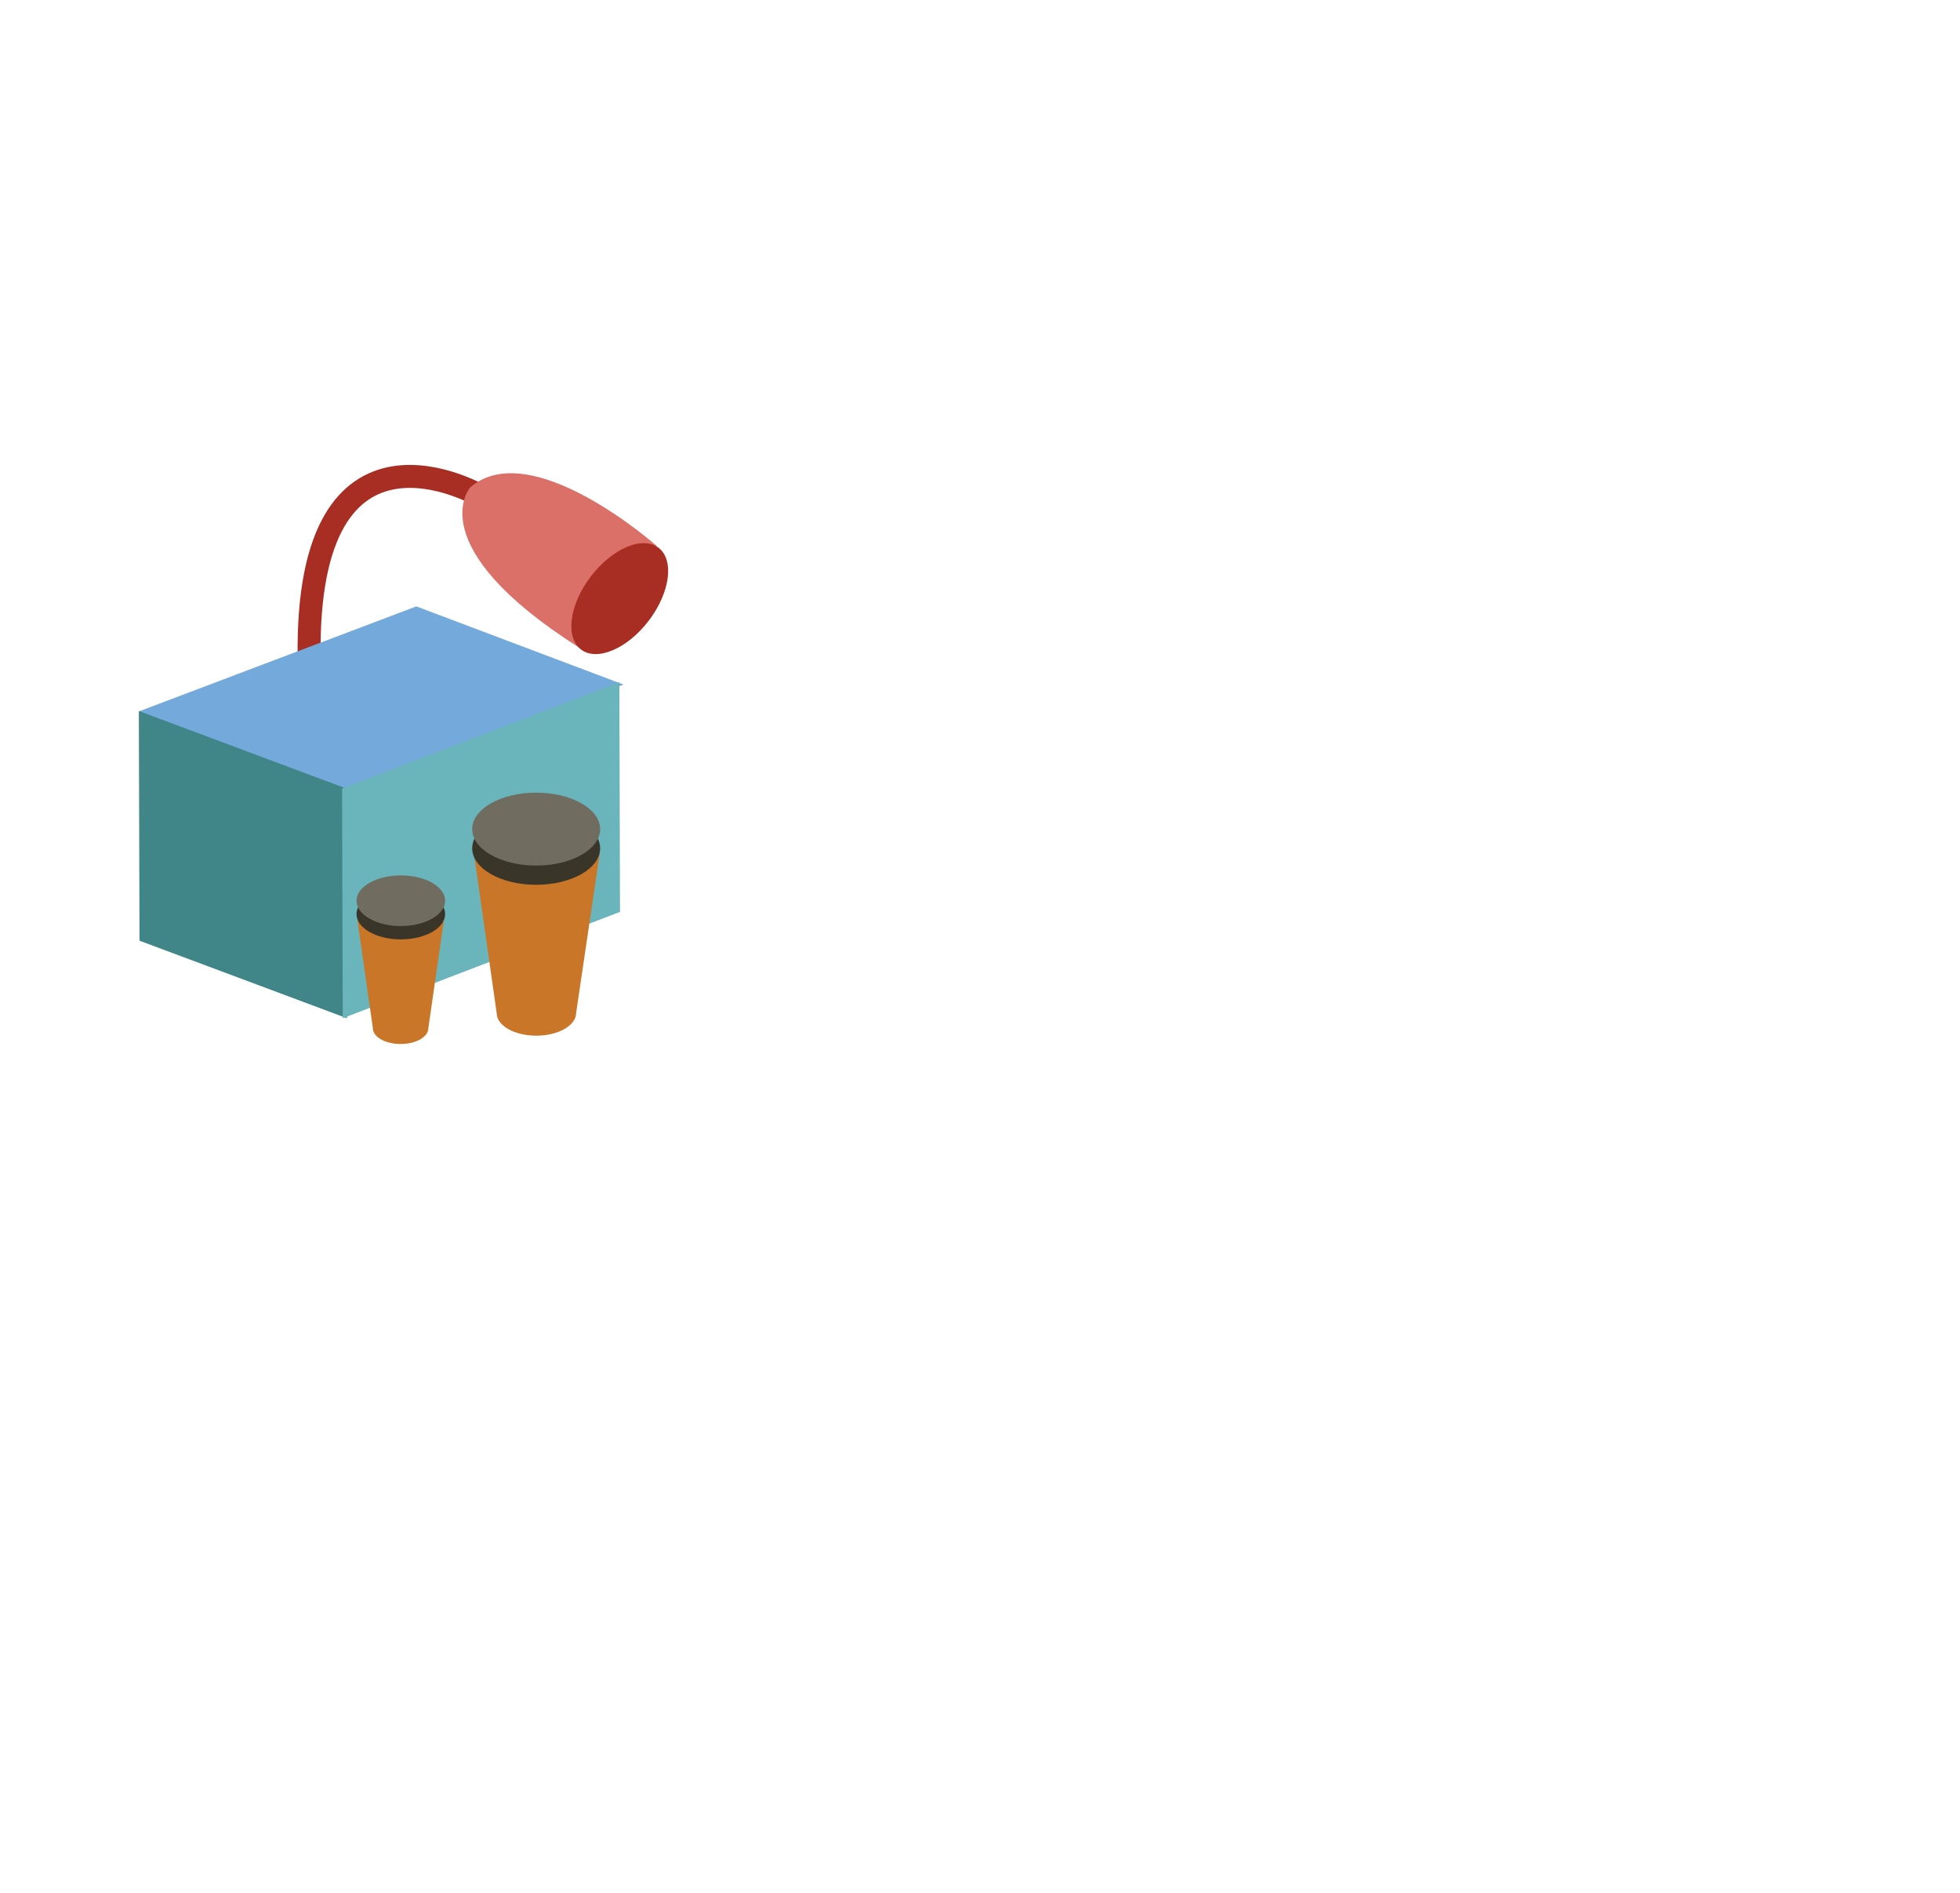 <?xml version="1.0" encoding="utf-8"?>
<!-- Generator: Adobe Illustrator 16.0.0, SVG Export Plug-In . SVG Version: 6.00 Build 0)  -->
<!DOCTYPE svg PUBLIC "-//W3C//DTD SVG 1.1//EN" "http://www.w3.org/Graphics/SVG/1.1/DTD/svg11.dtd">
<svg version="1.1" xmlns="http://www.w3.org/2000/svg" xmlns:xlink="http://www.w3.org/1999/xlink" x="0px" y="0px" width="897.8px"
	 height="866.8px" viewBox="0 0 897.8 866.8" enable-background="new 0 0 897.8 866.8" xml:space="preserve">
<g id="_x30_1-backwall" display="none">
	<g display="inline">
		<rect x="468.5" y="-157.8" fill="#C1E7F3" width="429.3" height="380.9"/>
		<g>
			<rect x="470.5" y="205" fill="#9D958B" width="421.7" height="284.2"/>
			<rect x="505.2" y="142.5" fill="#9D958B" width="70.3" height="104.1"/>
			<rect x="557.9" y="178.4" fill="#9D958B" width="72.3" height="68.2"/>
			<rect x="625.4" y="126.3" fill="#9D958B" width="80.9" height="128.6"/>
			<rect x="690.8" y="181.6" fill="#9D958B" width="51.9" height="54"/>
			<rect x="734.5" y="142.5" fill="#9D958B" width="25" height="136.5"/>
			<rect x="759.5" y="191" fill="#9D958B" width="29.6" height="44.5"/>
			<rect x="789" y="149.2" fill="#9D958B" width="40.6" height="90.3"/>
			<rect x="822.2" y="190.6" fill="#9D958B" width="59.9" height="52.5"/>
			<rect x="864.7" y="158.7" fill="#9D958B" width="31.3" height="69.9"/>
		</g>
		<g>
			<polygon fill="#8E9B89" points="-38.3,919 472.4,725.5 472.4,161.6 -38.3,355.1 			"/>
			<polygon fill="#C4C9C3" points="930.1,900.1 472.4,728.9 472.4,165.5 930.1,336.7 			"/>
			<polygon fill="#C4C9C3" points="930.1,75.3 472.4,-91.1 472.4,-347.4 930.1,-181.1 			"/>
			<polygon fill="#CEDFDC" points="-44.4,358.6 472.4,165 472.4,-345.3 -44.4,-151.8 			"/>
			<line fill="none" stroke="#777073" stroke-width="9.401" stroke-miterlimit="10" x1="717.7" y1="0.3" x2="717.7" y2="252.9"/>
			<line fill="none" stroke="#777073" stroke-width="9.401" stroke-miterlimit="10" x1="590.7" y1="-47.1" x2="590.7" y2="207.6"/>
			<line fill="none" stroke="#000000" stroke-width="1.175" stroke-miterlimit="10" x1="-58.8" y1="347.4" x2="472.4" y2="146.2"/>
			<line fill="none" stroke="#000000" stroke-width="1.175" stroke-miterlimit="10" x1="-58.8" y1="331.2" x2="472.4" y2="130.1"/>
			<line fill="none" stroke="#000000" stroke-width="1.175" stroke-miterlimit="10" x1="-58.8" y1="315.1" x2="472.4" y2="113.9"/>
			<line fill="none" stroke="#000000" stroke-width="1.175" stroke-miterlimit="10" x1="-58.8" y1="298.9" x2="472.4" y2="97.7"/>
			<line fill="none" stroke="#000000" stroke-width="1.175" stroke-miterlimit="10" x1="-58.8" y1="282.7" x2="472.4" y2="81.6"/>
			<line fill="none" stroke="#000000" stroke-width="1.175" stroke-miterlimit="10" x1="-58.8" y1="266.6" x2="472.4" y2="65.4"/>
			<line fill="none" stroke="#000000" stroke-width="1.175" stroke-miterlimit="10" x1="-58.8" y1="250.4" x2="472.4" y2="49.2"/>
			<line fill="none" stroke="#000000" stroke-width="1.175" stroke-miterlimit="10" x1="-58.8" y1="234.2" x2="472.4" y2="33.1"/>
			<line fill="none" stroke="#000000" stroke-width="1.175" stroke-miterlimit="10" x1="-58.8" y1="218" x2="472.4" y2="16.9"/>
			<line fill="none" stroke="#000000" stroke-width="1.175" stroke-miterlimit="10" x1="-58.8" y1="201.9" x2="472.4" y2="0.7"/>
			<line fill="none" stroke="#000000" stroke-width="1.175" stroke-miterlimit="10" x1="-58.8" y1="185.7" x2="472.4" y2="-15.5"/>
			<line fill="none" stroke="#000000" stroke-width="1.175" stroke-miterlimit="10" x1="-58.8" y1="169.5" x2="472.4" y2="-31.6"/>
			<line fill="none" stroke="#000000" stroke-width="1.175" stroke-miterlimit="10" x1="-58.8" y1="153.4" x2="472.4" y2="-47.8"/>
			<line fill="none" stroke="#000000" stroke-width="1.175" stroke-miterlimit="10" x1="-58.8" y1="137.2" x2="472.4" y2="-64"/>
			<line fill="none" stroke="#000000" stroke-width="1.175" stroke-miterlimit="10" x1="-58.8" y1="120.6" x2="472.4" y2="-80.5"/>
			<line fill="none" stroke="#000000" stroke-width="1.175" stroke-miterlimit="10" x1="-58.8" y1="104.5" x2="472.4" y2="-96.7"/>
			<line fill="none" stroke="#000000" stroke-width="1.175" stroke-miterlimit="10" x1="-58.8" y1="88.3" x2="472.4" y2="-112.9"/>
			<line fill="none" stroke="#000000" stroke-width="1.175" stroke-miterlimit="10" x1="-58.8" y1="72.1" x2="472.4" y2="-129"/>
			<line fill="none" stroke="#000000" stroke-width="1.175" stroke-miterlimit="10" x1="-58.8" y1="56" x2="472.4" y2="-145.2"/>
			<line fill="none" stroke="#000000" stroke-width="1.175" stroke-miterlimit="10" x1="-58.8" y1="39.8" x2="472.4" y2="-161.4"/>
			<line fill="none" stroke="#000000" stroke-width="1.175" stroke-miterlimit="10" x1="-58.8" y1="23.6" x2="472.4" y2="-177.6"/>
			<line fill="none" stroke="#000000" stroke-width="1.175" stroke-miterlimit="10" x1="-58.8" y1="7.4" x2="472.4" y2="-193.7"/>
			<polygon fill="none" stroke="#777073" stroke-width="9.401" stroke-miterlimit="10" points="894.1,323.1 472.4,165 472.4,-91.3 
				894.1,66.8 			"/>
		</g>
		<rect x="897.8" y="46.3" fill="#C4C9C3" width="32.3" height="352"/>
	</g>
</g>
<g id="_x30_2-desk" display="none">
	<g display="inline">
		<polygon fill="#9B8579" stroke="#000000" stroke-width="1.434" stroke-miterlimit="10" points="1253,778.3 605,532.9 
			-42.9,778.3 605,1023.7 		"/>
		<g>
			<polygon fill="#49381B" points="284.9,819.8 84.8,745.2 84.8,445.2 284.9,519.8 			"/>
			<polygon fill="#D9AD6E" points="284.9,819.8 434.1,763 434.1,463 284.9,519.8 			"/>
			<polygon fill="#49381B" points="699.5,676.5 499.4,601.9 499.4,301.9 699.5,376.5 			"/>
			<polygon fill="#D9AD6E" points="699.5,676.5 848.7,619.7 848.7,359.8 699.5,416.6 			"/>
			<polygon fill="#6F592D" points="14,441.9 545.6,242.1 856.9,358.3 325.3,558.2 			"/>
			<polygon fill="#D9AD6E" points="14,430.6 545.6,230.7 856.9,346.9 325.3,546.8 			"/>
		</g>
	</g>
	<g display="inline">
		<polygon fill="#FFFFFF" stroke="#000000" stroke-width="13.62" stroke-miterlimit="10" points="332.7,390.9 527.4,318.2 
			527.4,156.3 332.7,229.1 		"/>
		<polygon fill="#939598" stroke="#000000" stroke-width="0.838" stroke-miterlimit="10" points="560.9,390 479.9,359.3 
			322.1,417.7 403.2,448.4 		"/>
	</g>
</g>
<g id="_x30_3-stuff-right" display="none">
	<g display="inline">
		<polygon fill="#74A9DB" points="720.1,203.7 643.3,174.6 540.3,213.6 617.2,242.6 		"/>
		<polygon fill="#408689" points="617.5,327.3 540.6,298.6 540.3,213.4 617.3,242.1 		"/>
		<polygon fill="#6AB4BC" points="718.8,287.9 616,327.3 615.8,242.1 718.5,202.8 		"/>
		<path fill="#CA7629" d="M720.9,295.8c0,3.2-4.6,5.8-10.3,5.8s-10.2-2.6-10.2-5.8l-5.7-40.1l32.2-0.8L720.9,295.8z"/>
		<ellipse fill="#3A3529" cx="710.6" cy="253.4" rx="16.4" ry="9.4"/>
		<ellipse fill="#706C60" cx="710.6" cy="248.5" rx="16.4" ry="9.4"/>
	</g>
</g>
<g id="_x30_4-stuff-left">
	<g>
		<path fill="none" stroke="#A82E23" stroke-width="10.521" stroke-miterlimit="10" d="M220.3,227.2c0,0-80.5-47.2-78.7,74.3"/>
		<polygon fill="#74A9DB" points="285.6,313.5 190.7,277.7 63.6,325.8 158.5,361.7 		"/>
		<polygon fill="#408689" points="158.9,466.3 63.9,430.8 63.6,325.6 158.6,361.1 		"/>
		<polygon fill="#6AB4BC" points="284,417.6 157,466.3 156.7,361.1 283.7,312.4 		"/>
		<path fill="#CA7629" d="M263.9,463.9c0,5.7-8.2,10.4-18.2,10.4c-10.1,0-18.2-4.6-18.2-10.4l-10.2-71.5l57.4-1.5L263.9,463.9z"/>
		<ellipse fill="#3A3529" cx="245.6" cy="388.5" rx="29.3" ry="16.7"/>
		<ellipse fill="#706C60" cx="245.6" cy="379.7" rx="29.3" ry="16.7"/>
		<path fill="#CA7629" d="M196.2,470.9c0,4-5.7,7.2-12.7,7.2c-7,0-12.7-3.2-12.7-7.2l-7.1-49.6l39.8-1L196.2,470.9z"/>
		<ellipse fill="#3A3529" cx="183.6" cy="418.6" rx="20.3" ry="11.6"/>
		<ellipse fill="#706C60" cx="183.6" cy="412.5" rx="20.3" ry="11.6"/>
		<path fill="#DB7069" d="M215.4,223.2c0,0-23.6,26.7,49.9,73.4l35.5-46.6C300.8,250,243.3,199.1,215.4,223.2z"/>
		
			<ellipse transform="matrix(0.606 -0.795 0.795 0.606 -106.051 333.877)" fill="#A82E23" cx="284" cy="274" rx="29.3" ry="16.7"/>
	</g>
</g>
<g id="_x30_5-person" display="none">
	<g display="inline">
		<path fill="#006838" stroke="#000000" stroke-width="1.423" stroke-miterlimit="10" d="M577.2,688.3c0.4-0.8,1-1.7,1.7-2.5
			c2.8-3.4,7.1-5.4,7.4,2.5c0.3,9.8,6.1,21.2,0,26.9c-6.1,5.7-21.8,18.5-36.7,17.8c-14.9-0.7-22.1-2.1-31.3-7.8
			c-9.2-5.7-27.7-10.4-32-17.3c-4.3-6.9-14.2-9.8-12.1-17.6s-0.7-7.2,10-12.5c10.7-5.3,9.2-11,22.8-6.7s33.9,7.2,33.9,12.6
			c0,5.4-16.7,5.9-9.3,8.1s17.4,5,26.6,1.4C567.4,689.6,577.2,688.3,577.2,688.3z"/>
		<path fill="#006838" stroke="#000000" stroke-width="1.423" stroke-miterlimit="10" d="M551.6,711c0.4-0.8,1-1.7,1.7-2.5
			c2.8-3.4,7.1-5.4,7.4,2.5c0.3,9.8,6.1,21.2,0,26.9c-6.1,5.7-21.8,18.5-36.7,17.8s-22.1-2.1-31.3-7.8c-9.2-5.7-27.7-10.4-32-17.3
			c-4.3-6.9-14.2-9.8-12.1-17.6c2.1-7.8-0.7-7.2,10-12.5c10.7-5.3,9.2-11,22.8-6.7c13.5,4.3,33.9,7.2,33.9,12.6s-16.7,5.9-9.3,8.1
			c7.4,2.1,17.4,5,26.6,1.4C541.8,712.4,551.6,711,551.6,711z"/>
		<g>
			<path fill="#939598" stroke="#000000" stroke-width="1.271" stroke-miterlimit="10" d="M582.1,361.4c2.9,9.6-6.9,18-22,18.7
				c-15.1,0.7-29.7-6.5-32.7-16.1c-2.9-9.6,6.9-18,22-18.7C564.5,344.6,579.2,351.8,582.1,361.4z"/>
			<path fill="#E7BBA6" stroke="#000000" stroke-width="1.246" stroke-miterlimit="10" d="M610.1,359c-0.7,0.1-10.5,0.7-21.3-4.5
				c-10.8-5.3-10.8-10.2-20-11.4c-9.2-1.2-5.5-4.9-15.9-2.5c-10.4,2.5-6.4-1.2-12.1,6.1c-5.7,7.4-13.6,13.7-6.9,12.4
				c6.7-1.3,4.3-7,9.8-8.4c5.5-1.5,9.8-4.1,12.9,0c3.1,4.1,11.6,6.4,3.1,8.6c-8.6,2.2-9.2-2.8-13.5,0c-4.3,2.8-14.1,5.2-2.5,7.7
				c11.6,2.5,6.1,4.3,18.4,3.7c12.3-0.6,19-2.2,23.3,0.1c4.3,2.3,24.7,10.9,24.7,10.9V359z"/>
			
				<rect x="659" y="612.4" fill="#808285" stroke="#000000" stroke-width="1.246" stroke-miterlimit="10" width="16.7" height="61.7"/>
			<path fill="#917D69" stroke="#000000" stroke-width="1.246" stroke-miterlimit="10" d="M579.1,584.7c0,0-10.2,24.4,39.4,33.2
				s110.4-15.4,115.6-25.3c5.2-9.9,22.4-34.6-1.6-36.9c-24.1-2.3-113.5,27.7-114,26.5C618,580.9,579.1,584.7,579.1,584.7z"/>
			<path fill="#E7BBA6" stroke="#000000" stroke-width="1.246" stroke-miterlimit="10" d="M635.8,498.8
				c-13.1-1.2-54.2-11.2-61.7-11.8c-7.5-0.6-36.1-1.2-42.4,0c-6.2,1.2-16.2,0.6-21.8,11.8c-5.6,11.2-13.7,23.1-9.3,36.8
				c4.4,13.7,16.2,48,23.1,61.7c6.9,13.7,14.3,31.2,17.5,43.6c3.1,12.5,4.2,24.9,4.9,29.9s8,9.3,0,13.1c-8,3.7-19.9,6.2-19.9,6.2
				s6.2,10,16.8,8.1c10.6-1.9,21.2,1.7,24.6,0.2c3.4-1.5,15.9-13.9,15.3-16.4c-0.6-2.5-8.1-33.7-15.3-47.4
				c-7.2-13.7-9.7-79.1-15.3-85.4c-5.6-6.2,15,5,23.7,5.6c8.7,0.6,28.3,5.6,37.9,8.7c9.5,3.1,29.6-0.6,35.4-5
				c5.9-4.4,30.8-21.8,28.9-21.2"/>
			<path fill="#E7BBA6" stroke="#000000" stroke-width="1.246" stroke-miterlimit="10" d="M581,415.9c-4.3,4.1-11.2,25.4-18.1,23.3
				c-6.9-2.1-44.2-11.1-54.8-11.6c-10.6-0.5-13.1-2.4-18.1-3.6c-5-1.2-9.3-6.2-14.3-8.1c-5-1.9-13.7-7.5-13.7-7.5s3.7,9.3-5.6,9.3
				s-15-4.4-18.7-3.1c-3.7,1.2-10.6,5.6,0,6.2c10.6,0.6,17.9,1.6,15.6,3c-13.1,7.6-5,5.1-13.1,7.6c-8.1,2.5-7.6,0.6-8.1,5
				c-0.6,4.4,0.7-0.6-0.6,4.4c-1.2,5-5.6,6.2,0,6.9c5.6,0.6,6.9,0,11.8,0c5,0,13.1-0.8,10,0.3c-10,3.5-16.2,1-15,4.7
				c1.2,3.7,0.6,5.6,7.5,6.2c6.9,0.6,7.5,5,14.3,0c6.9-5,11.2-8.1,18.1-10c6.9-1.9,13.1-2.5,18.1-1.2c5,1.2,66.7,30,75.4,26.5
				c8.7-3.5,15.6-5.3,22.4-15.3c6.9-10,26.2-36.8,24.3-36.8C616.5,422.1,581,415.9,581,415.9z"/>
			<path fill="#E7BBA6" stroke="#000000" stroke-width="1.246" stroke-miterlimit="10" d="M595.1,242.6c0,0-26.8,18.7-23.1,46.1
				c0,0,3.7,6.2,3.7,12.5c0,6.2-3.7,7.5,0.6,21.2c4.4,13.7,4.4,18.1,10,21.2c5.6,3.1,8.7,4.4,8.7,4.4s11.9-1.3,13.7,0
				c28.2,20.5,55.4-14.1,55.4-7.9l-18.8-24.8c0,0-2.8-7.4-8.4-16.2c-5.6-8.7-18.9-13.5-23.8-9.1c-5,4.4-7.5,5.4-7.5,5.4
				S583.8,269.4,595.1,242.6z"/>
			<path fill="#44352F" d="M595.1,242.6c0,0-5.3,7.2-3.1,18.9s0.9,24.2,7.3,29c6.4,4.8,7.1,4.9,10.5,2.1s6.8-4.7,9.4,1.8
				c2.6,6.5,8.5,4.6,6.4,14.1c-2.1,9.5-3.2,10.7-6.3,11.9c-3.1,1.2-3.1,8-3.1,13.6c0,5.6,9.6,8.7,9.8,9.3c0.2,0.6,13.3-3.1,16.4,0
				c3.1,3.1,10,11.2,15,4.6c5-6.5,10,1,13.1-10.9c3.1-11.8,3.7-5,7.5-19.9c3.7-15,8.1-18.1,0-31.2c-8.1-13.1-6.9-39.9-19.3-43.6
				c-12.5-3.7-9.3-11.2-25.6-10C616.9,233.9,610.3,226.6,595.1,242.6z"/>
			<path fill="#E7BBA6" stroke="#000000" stroke-width="1.246" stroke-miterlimit="10" d="M613.4,518.7
				c-13.1-1.2-54.2-11.2-61.7-11.8c-7.5-0.6-36.1-1.2-42.4,0c-6.2,1.2-16.2,0.6-21.8,11.8c-5.6,11.2-13.7,23.1-9.3,36.8
				c4.4,13.7,16.2,48,23.1,61.7c6.9,13.7,14.3,31.2,17.4,43.6c3.1,12.5,4.2,24.9,4.9,29.9c0.7,5,8,9.3,0,13.1s-19.9,6.2-19.9,6.2
				s6.2,10,16.8,8.1c10.6-1.9,21.2,1.7,24.6,0.2c3.4-1.5,15.9-13.9,15.3-16.4c-0.6-2.5-8.1-33.7-15.3-47.4
				c-7.2-13.7-9.7-79.1-15.3-85.4c-5.6-6.2,15,5,23.7,5.6c8.7,0.6,28.3,5.6,37.9,8.7c9.5,3.1,29.6-0.6,35.4-5
				c5.9-4.4,30.8-21.8,28.9-21.2"/>
			<path fill="#4C5688" stroke="#000000" stroke-width="1.246" stroke-miterlimit="10" d="M632.3,498.3c0,0-28.6-20.3-40.9-12.1
				c-12.3,8.2-25,25.4-25,25.4s-20.2-14.3-23.7-5.2c-3.5,9.2-10.8,62.4,0,65.4c10.8,3,9.1,12.9,28.9,12.3c19.8-0.6,34.1,15,60.7,15
				c26.6,0,91.5,1.6,101.8-49.9c10.3-51.4-6.7-82.3-6.7-82.3L659,511.6L632.3,498.3z"/>
			<path fill="#D1D3D4" stroke="#000000" stroke-width="1.246" stroke-miterlimit="10" d="M640.8,346.7c-3.7,1.2-11.2,0-21.8,8.1
				c-10.6,8.1-10-0.6-19.3,13.7s-15,18.7-18.7,27.4c-3.7,8.7-9.3,18.1-9.3,18.1s7.1,9.3,14.4,14.3c7.4,5,19.2,9.2,23,10.8
				c3.7,1.6,3.7,1.6,3.7,1.6s-1.9,8.1-1.2,13.1c0.6,5,2.5,22.4,0,33c-2.5,10.6-7.5,16.2-5.3,24.3c2.2,8.1,3.4,11.8,8.4,16.8
				c5,5,11.2,15,11.2,15s31.8,6.2,45.5,6.2c13.7,0,33.7-6.9,41.8-19.3s18.1-38.5,19.9-55.7c1.9-17.2,1.9-53.3-5-70.2
				c-6.9-16.8-7.5-43.6-15.6-50.5c-8.1-6.9-12.5-15-28-15.9C668.9,336.7,640.8,346.7,640.8,346.7z"/>
			<path fill="#808285" stroke="#000000" stroke-width="1.246" stroke-miterlimit="10" d="M713.7,506.2l20.4-11.3
				c0,0,2.4,82.3-8.1,92.7c-10.5,10.4-14.9,9.3-18.7,4.9C707.3,592.5,724.5,553.2,713.7,506.2z"/>
			<path fill="#917D69" stroke="#000000" stroke-width="1.246" stroke-miterlimit="10" d="M665.1,446.4c-0.8,7.6-8.1,38-5.6,50.5
				c2.5,12.5,11.7,27.4,23,24.9c11.3-2.5,24.4,2.2,39.9-10.4s39.9-16.4,42.4-43.8c2.5-27.4,8.1-59.8-3.7-69.2
				c-11.8-9.3-6.2-16.2-24.3-6.9c-18.1,9.3-26.8,9.3-41.1,24.3S667.6,423.4,665.1,446.4z"/>
		</g>
	</g>
</g>
</svg>
